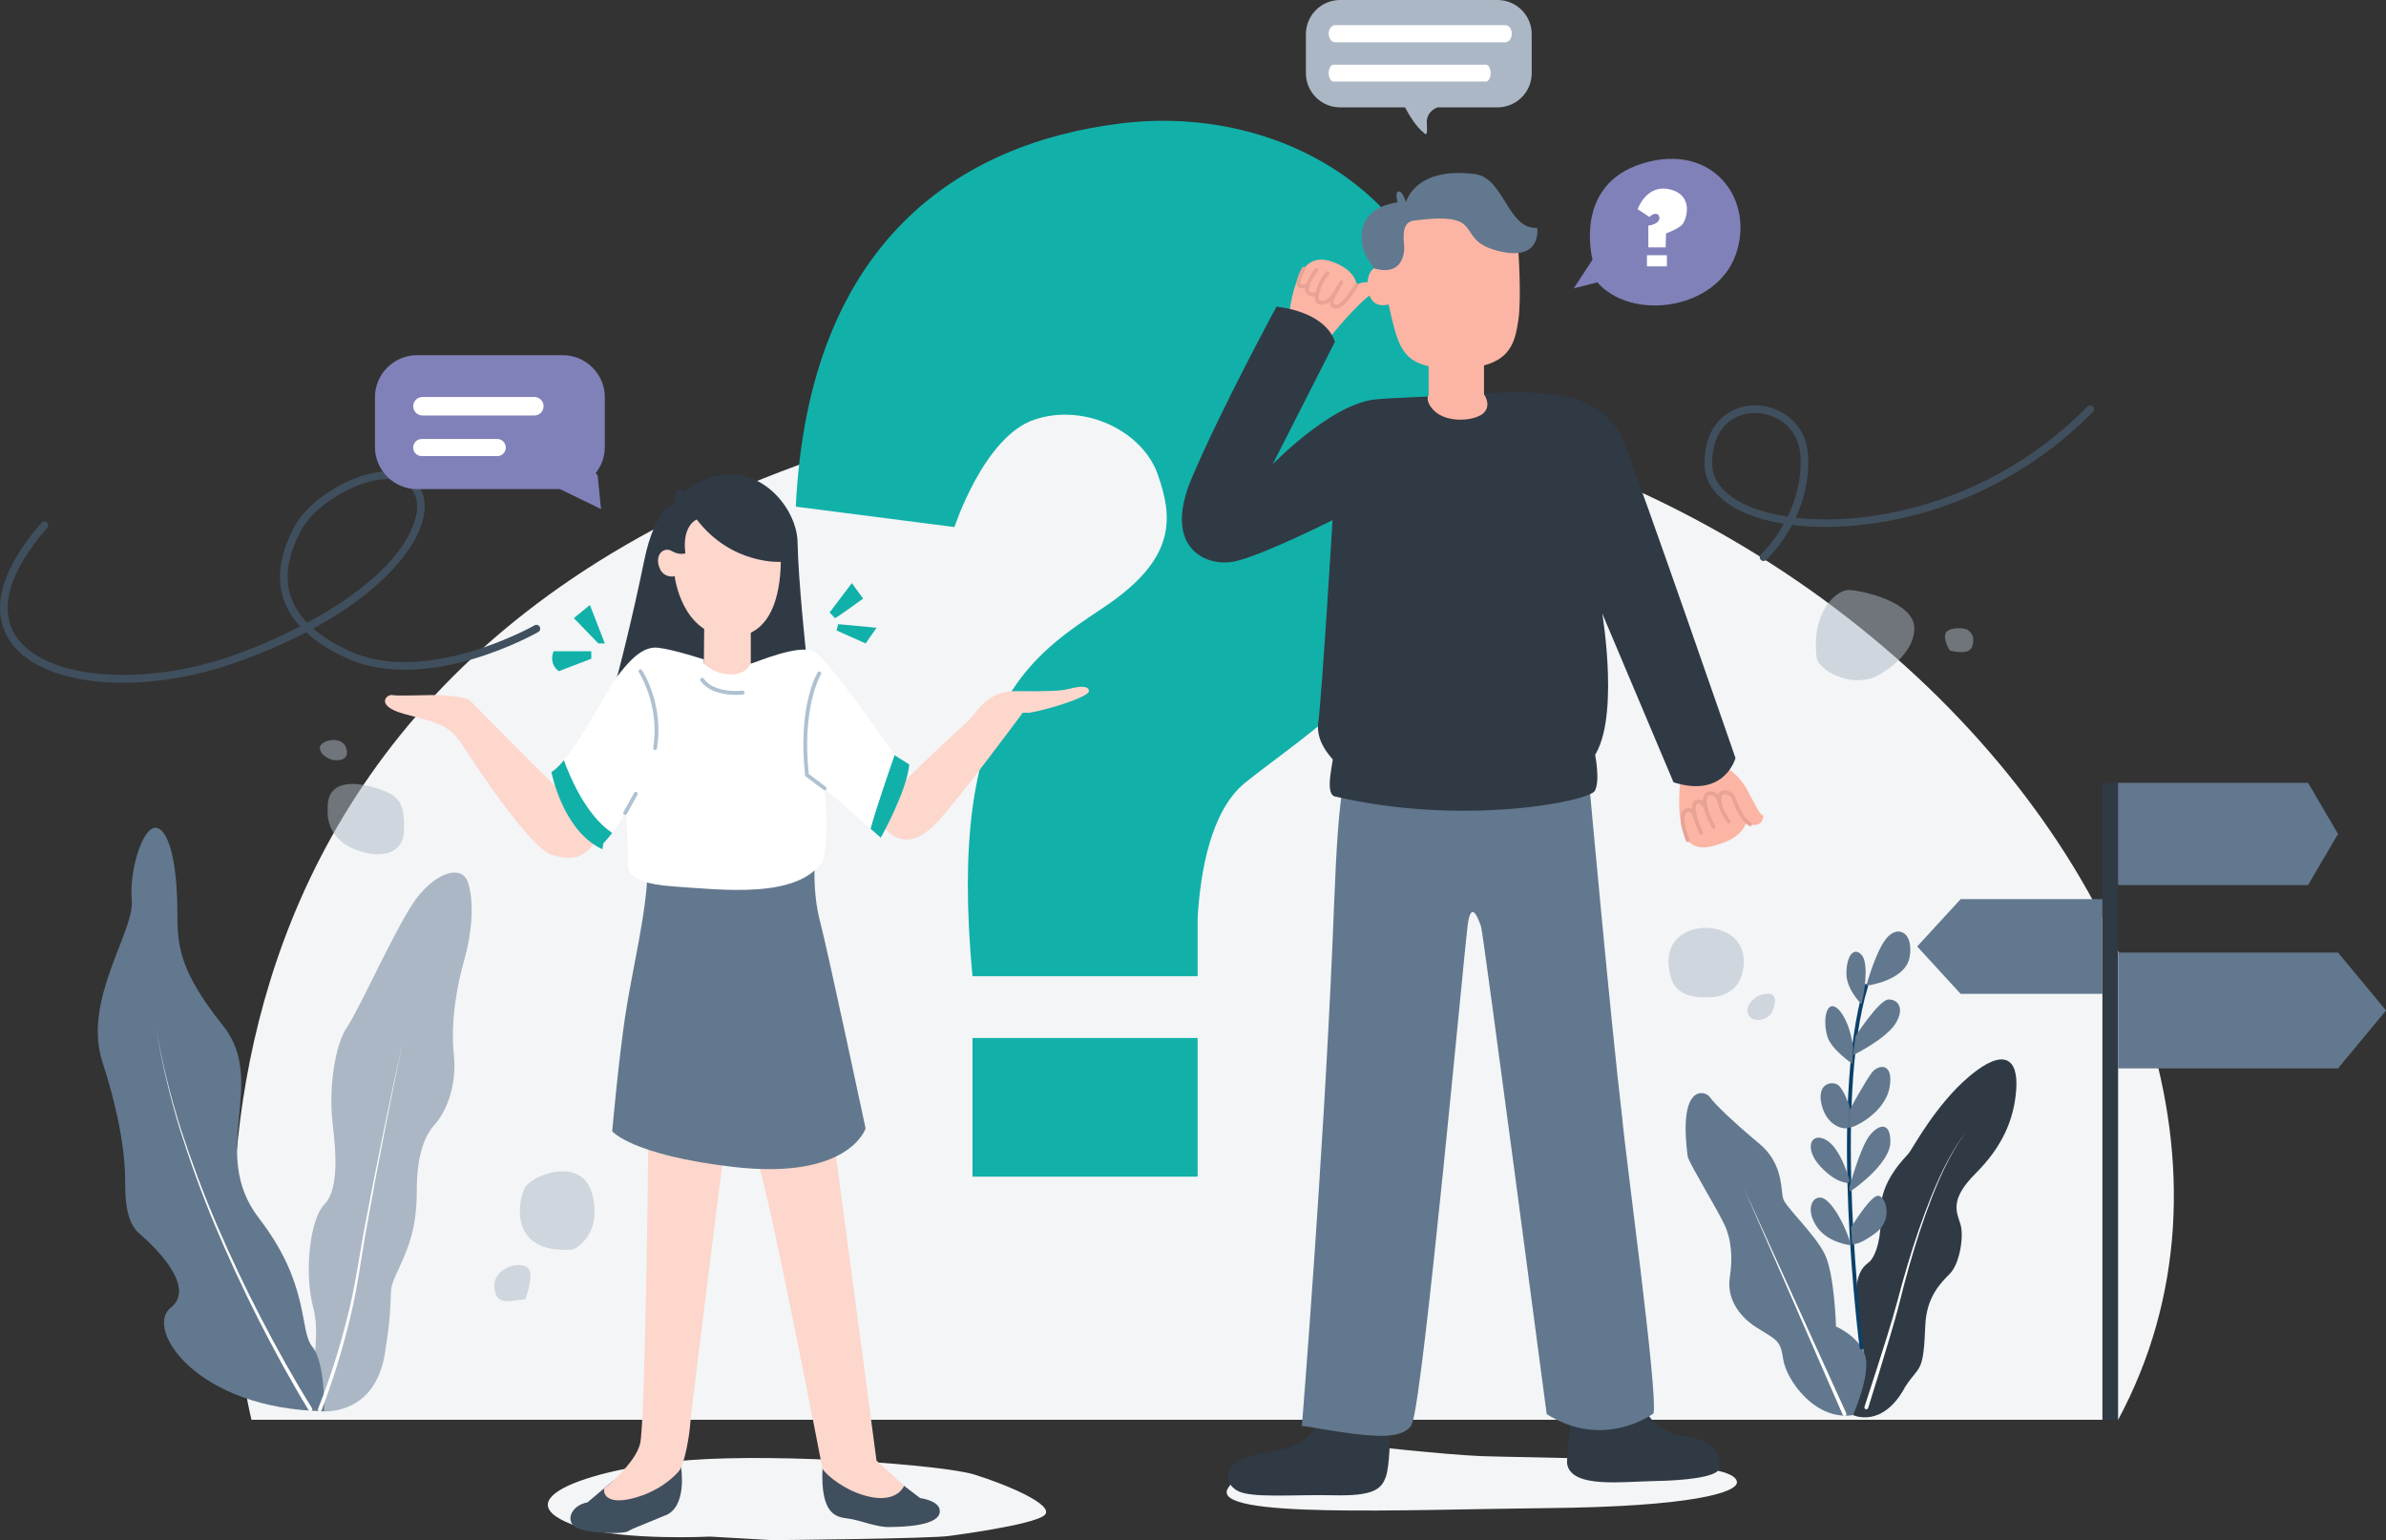 <?xml version="1.0" encoding="UTF-8"?><svg id="OBJECTS" xmlns="http://www.w3.org/2000/svg" viewBox="0 0 624.12 402.97"><rect x="0" y="0" width="624.12" height="402.97" fill="#333333" stroke="none"/><defs><style>.cls-1{fill:#8081b9;}.cls-2{fill:#fff;}.cls-3{fill:#afc1d1;}.cls-4{fill:#abb7c4;}.cls-5{fill:#e8a395;}.cls-6{opacity:.5;}.cls-7{fill:#11b1a9;}.cls-8{fill:#fcb5a4;}.cls-9{fill:#f3f5f7;}.cls-10{fill:#404f5d;}.cls-11{fill:#62788e;}.cls-12{fill:#303a45;}.cls-13{fill:#0b4169;}.cls-14{fill:#fdd6cc;}</style></defs><path class="cls-9" d="M554.04,371.48H65.78S16.9,178.9,227.7,115.41c210.8-63.49,394.93,128.6,326.35,256.07Z"/><path class="cls-7" d="M254.38,307.87h58.89v-36.28h-58.89v36.28ZM293.14,32.3c-41.85,5.15-81.63,30.56-84.98,100.26l41.5,5.34s7.7-23.63,20.87-28.09c13.17-4.46,28.33,3,32.3,14.3,3.98,11.31,4.97,21.99-13.91,34.66-18.88,12.67-41.25,25.84-34.54,96.66h58.89v-15.31c.72-12.07,3.45-28.05,12.42-35.32,15.41-12.49,49.49-32.95,55.56-68.64,13.08-76.8-39.66-109.83-88.12-103.87Z"/><rect class="cls-12" x="549.94" y="204.82" width="4.1" height="166.66"/><polygon class="cls-11" points="603.74 231.58 554.04 231.58 554.04 204.82 603.74 204.82 611.57 218.2 603.74 231.58"/><polygon class="cls-11" points="611.57 279.54 554.04 279.54 554.04 249.23 611.57 249.23 624.12 264.38 611.57 279.54"/><polygon class="cls-11" points="512.86 260.04 549.94 260.04 549.94 235.25 512.86 235.25 501.49 247.64 512.86 260.04"/><g><path class="cls-10" d="M461.3,146.79c-.27,0-.54-.11-.74-.33-.37-.41-.34-1.04,.06-1.41,.06-.05,3.2-2.98,6.01-8.01-3.44-.55-6.51-1.37-9.13-2.4-7.36-2.9-11.49-7.49-11.63-12.93-.26-10.49,6.17-15.41,12.65-15.65,6.72-.23,14.03,4.35,14.45,13.34,.29,6.3-1.24,11.74-3.24,16.06,20.48,2.35,52.1-4.4,76.32-29.11,.39-.39,1.02-.4,1.41-.01,.39,.39,.4,1.02,.01,1.41-24.95,25.45-57.68,32.19-78.69,29.59-3.01,5.63-6.56,8.94-6.83,9.18-.19,.18-.43,.26-.67,.26Zm-2.27-38.73c-.14,0-.29,0-.43,0-5.1,.18-10.96,3.85-10.72,13.6,.11,4.58,3.79,8.53,10.36,11.11,2.67,1.05,5.82,1.87,9.36,2.4,2.04-4.18,3.66-9.52,3.37-15.68-.35-7.51-6.34-11.44-11.95-11.44Z"/><path class="cls-10" d="M32.19,178.66c-13.52,0-24.69-3.75-29.54-10.87-3.75-5.51-5.38-15.37,8.21-31.04,.36-.42,.99-.46,1.41-.1,.42,.36,.46,.99,.1,1.41-10.09,11.64-12.88,21.53-8.07,28.6,7.52,11.04,32.94,13.21,56.67,4.84,5.59-1.97,11.66-4.55,17.54-7.6-2.05-2.22-3.5-4.62-4.36-7.19-1.86-5.58-.87-11.99,2.92-19.03,3.89-7.23,15.54-14.19,23.97-14.32,4.06-.09,7.15,1.44,8.84,4.35,1.56,2.7,1.62,6.2,.17,10.13-2.8,7.59-11.59,17.63-28.1,26.62,2.45,2.13,5.57,4.08,9.34,5.83,20.17,9.36,48.25-6.51,48.53-6.67,.48-.28,1.09-.11,1.36,.37,.27,.48,.11,1.09-.37,1.36-.3,.17-7.36,4.19-17.11,7.08-9.06,2.69-22.19,4.81-33.26-.33-4.23-1.96-7.69-4.18-10.38-6.65-5.36,2.79-11.49,5.47-18.44,7.92-10.07,3.55-20.3,5.27-29.45,5.27Zm69.11-53.3c-.07,0-.15,0-.22,0-7.68,.12-18.7,6.69-22.24,13.27-3.52,6.54-4.46,12.41-2.78,17.45,.81,2.44,2.25,4.73,4.3,6.86,12.67-6.83,24.16-15.84,27.83-25.79,1.24-3.35,1.23-6.27-.03-8.43-1.29-2.23-3.6-3.36-6.85-3.36Z"/></g><path class="cls-12" d="M484.72,370.24s7.7,3.73,13.67-7.45c3.73-5.71,4.72-3.23,5.22-15.9,.25-7.45,3.98-11.18,6.46-13.67,2.48-2.49,3.73-9.69,2.73-12.92s-2.92-6.4,3.98-13.29c6.9-6.9,10.06-13.98,10.62-21.99,.56-8.01-3.17-11-12.11-3.54s-15.1,19.2-16.03,20.31c-.93,1.12-7.45,7.27-7.27,14.91,.19,7.64-1.3,11.37-2.61,13.05-1.3,1.68-6.78,2.11-1.9,23.89-.89,4.63-7.6,10.16-2.76,16.62Z"/><path class="cls-11" d="M484.72,370.24s4.66-10.5,3.17-15.53c-1.49-5.03-7.64-7.64-7.64-7.64,0,0-.37-13.79-2.98-19.01s-10.06-12.11-10.81-14.35c-.75-2.24,.19-9.13-6.34-14.54-6.52-5.4-11.74-10.44-12.86-12.11-1.12-1.68-8.39-3.91-5.78,15.65,1.12,2.98,7.45,13.23,9.5,17.52,2.05,4.29,2.24,9.13,1.49,13.98-.75,4.85,1.68,9.69,6.9,13.05,5.22,3.35,6.34,3.17,7.08,8.39,.75,5.22,8.2,16.15,18.26,14.6Z"/><path class="cls-2" d="M482.02,370.19l-25.88-59.34,26.8,58.93c.11,.25,0,.55-.25,.66-.25,.11-.55,0-.66-.25,0,0,0,0,0,0Z"/><path class="cls-2" d="M487.7,368.1c2.01-6.12,3.99-12.25,5.9-18.41,.95-3.08,1.89-6.16,2.72-9.26,.81-3.12,1.68-6.23,2.6-9.32,1.84-6.18,3.92-12.3,6.33-18.28,1.25-2.97,2.52-5.94,4.04-8.79,1.52-2.84,3.16-5.64,5.25-8.1-2.06,2.49-3.66,5.3-5.14,8.16-1.48,2.86-2.71,5.84-3.92,8.82-2.33,6-4.32,12.14-6.08,18.33-.88,3.1-1.71,6.21-2.47,9.33-.79,3.14-1.7,6.23-2.61,9.32-1.83,6.18-3.73,12.34-5.66,18.49-.08,.26-.36,.41-.63,.33-.26-.08-.41-.36-.33-.63,0,0,0,0,0,0Z"/><path class="cls-13" d="M486.93,353.11c-.25,0-.46-.18-.5-.44-.02-.16-2.07-16.28-2.93-35.92-.8-18.15-.72-43.12,4.19-58.97,.08-.26,.36-.41,.62-.33,.26,.08,.41,.36,.33,.62-9.32,30.11-1.31,93.83-1.23,94.47,.04,.27-.16,.52-.43,.56-.02,0-.04,0-.06,0Z"/><path class="cls-11" d="M488.18,257.92s2.63-9.69,5.61-12.8c2.98-3.11,6.83-.87,5.71,5.34-1.12,6.21-11.32,7.45-11.32,7.45Z"/><path class="cls-11" d="M485.36,271.11s6.12-9.46,8.58-9.59c2.46-.12,4.44,2.24,1.84,6.34-2.61,4.1-11.03,8.2-11.03,8.2l.61-4.95Z"/><path class="cls-11" d="M484.52,278.32s-5.34-3.62-6.45-6.92c-1.12-3.29-.75-8.14,1.24-8.14s4.66,4.72,5.43,10.75l-.22,4.31Z"/><path class="cls-11" d="M486.9,262.71s-3.86-3.73-3.92-7.89c-.06-4.16,1.69-7.33,3.92-5.03,2.23,2.3,.39,11.31,.39,11.31l-.39,1.61Z"/><path class="cls-11" d="M483.78,290.41s4.29-7.77,5.9-9.82c1.61-2.05,5.71-2.73,4.6,3.85-1.12,6.58-9.13,10.62-10.5,10.56v-4.59Z"/><path class="cls-11" d="M483.78,289.42s-1.49-4.41-2.98-5.53-5.72-.56-4.29,5.22c1.43,5.78,6.14,6.59,7.11,5.9,.97-.68,.16,0,.16,0v-5.59Z"/><path class="cls-11" d="M483.78,310.56s2.86-10.52,5.34-13.56c2.48-3.04,5.47-3.42,5.35,1.93-.13,5.34-9.06,11.99-10.65,12.86l-.04-1.22Z"/><path class="cls-11" d="M484.22,321.11s4.34-7.15,6.58-8.15c2.24-.99,4.72,5.9,0,9.5-4.72,3.6-6.32,3.05-6.32,3.05l-.26-4.41Z"/><path class="cls-11" d="M484.22,325.82s-5.91-.5-8.89-4.72c-2.98-4.22-1.57-7.95,.89-7.76,2.46,.19,6.14,6.27,8,12.49Z"/><path class="cls-11" d="M483.63,309.48s-3.03,.45-7.4-4.22c-4.37-4.66-2.69-9.14,1.28-7.09,3.98,2.05,6.27,10.62,6.27,10.62l-.16,.68Z"/><g class="cls-6"><path class="cls-4" d="M510.06,170.21s5.09,1.49,5.84-1.12c.75-2.61-.25-3.48-1.12-4.22-.87-.75-5.59-.87-5.96,1.12-.37,1.99,1.24,4.22,1.24,4.22Z"/></g><g class="cls-6"><path class="cls-4" d="M492.73,175.8s8.01-4.61,8.01-11.43-13.42-9.81-16.96-10c-3.54-.19-10.06,5.96-8.57,17.7,.56,3.54,10.25,8.95,17.52,3.73Z"/></g><g class="cls-6"><path class="cls-4" d="M458.5,266.62s4.35,1.49,5.59-3.35c1.24-4.85-3.48-2.98-4.35-2.61s-4.72,3.73-1.24,5.96Z"/></g><g class="cls-6"><path class="cls-4" d="M446.95,260.91s8.08,.5,9.07-7.7c.99-8.2-5.59-10.44-10.06-10.44s-11.8,3.08-8.82,13.09c.62,2.68,3.48,5.54,9.82,5.04Z"/></g><path class="cls-4" d="M83.67,369.24s14.33,1.86,17.04-15.28c2.71-17.15,.29-14.72,2.9-20.5,2.61-5.78,5.4-11,5.4-21.62s2.42-15.08,4.85-17.79,5.78-9.42,4.85-18.18c-.93-8.76,.93-18.45,2.8-24.97,1.86-6.52,2.61-14.72,.93-19.94-1.68-5.22-9.32-2.42-14.54,5.59-5.22,8.01-13.98,27.58-17.15,32.24-3.17,4.66-4.85,16.23-3.73,25.26s1.33,17.6-2.22,21.14c-3.55,3.54-5.42,17.33-2.81,27.21,2.61,9.88-3.35,24.79,1.68,26.84Z"/><path class="cls-11" d="M84.79,369.24s.37-12.67-3.11-16.9c-3.48-4.22-.5-16.15-13.91-33.55-13.42-17.39,2.48-35.53-9.44-50.44-11.93-14.91-11.93-21.62-11.93-30.07s-1.24-19.7-4.97-21.53c-3.73-1.83-7.7,10.6-6.96,18.8,.75,8.2-12.92,26.09-7.7,42.24,5.22,16.15,5.96,26.09,5.96,31.06s.25,10.93,3.73,13.91,15.16,13.91,8.2,19.38c-6.96,5.47,6.71,26.59,40.13,27.08Z"/><path class="cls-2" d="M80.76,369.01c-4.71-7.73-9.02-15.66-13.12-23.71-4.08-8.05-7.87-16.25-11.37-24.57-3.49-8.33-6.55-16.82-9.27-25.43-2.63-8.63-4.72-17.43-6.19-26.33,1.55,8.89,3.72,17.65,6.43,26.25,2.8,8.57,5.94,17.03,9.5,25.31,3.57,8.27,7.44,16.42,11.58,24.42,4.16,7.99,8.54,15.88,13.3,23.51h0c.15,.24,.07,.55-.16,.7s-.54,.07-.69-.16h0Z"/><path class="cls-2" d="M83.21,368.56c3.05-7.69,5.56-15.63,7.59-23.67,2.11-8.03,3.13-16.29,4.72-24.46,1.53-8.17,3.16-16.33,4.83-24.47,1.7-8.14,3.36-16.29,5.31-24.37-1.87,8.1-3.44,16.27-5.06,24.42-1.59,8.16-3.14,16.33-4.59,24.51-1.51,8.16-2.45,16.45-4.49,24.55-1.96,8.1-4.4,16.07-7.39,23.87-.1,.26-.39,.39-.65,.29-.26-.1-.39-.39-.29-.65h0s0-.02,0-.02Z"/><g class="cls-6"><path class="cls-4" d="M137.34,339.98s2.42-5.78,.93-8.01c-1.49-2.24-9.32-.56-8.95,4.85,.37,5.4,5.03,3.17,8.01,3.17Z"/></g><g class="cls-6"><path class="cls-4" d="M149.83,326.94s7.64-3.17,5.22-13.98c-2.42-10.81-15.84-5.59-17.7-2.24s-4.47,17.52,12.49,16.21Z"/></g><g class="cls-6"><path class="cls-4" d="M87.77,198.91s3.91,.38,2.8-3.16c-1.12-3.54-7.08-2.05-6.9,0,.19,2.05,2.99,3.22,4.1,3.16Z"/></g><g class="cls-6"><path class="cls-4" d="M85.72,211.77s-.93,7.27,7.08,10.44c8.01,3.17,12.67,.19,12.86-4.47,.19-4.66-.1-8.2-3.59-10.06-3.49-1.86-16.91-6.34-16.35,4.1Z"/></g><path class="cls-1" d="M158.21,103.93c0-6.05-4.95-11-11-11h-38.13c-6.05,0-11,4.95-11,11v13.04c0,6.05,4.95,11,11,11h37.4l10.73,5.22-.88-8.82c-.17-.22-.34-.4-.53-.57,1.5-1.88,2.4-4.25,2.4-6.83v-13.04Z"/><g><path class="cls-2" d="M142.19,106.29c0,1.34-1.08,2.42-2.42,2.42h-29.26c-1.34,0-2.42-1.08-2.42-2.42h0c0-1.34,1.08-2.42,2.42-2.42h29.26c1.34,0,2.42,1.08,2.42,2.42h0Z"/><path class="cls-2" d="M132.31,117.1c0,1.24-1,2.24-2.24,2.24h-19.75c-1.23,0-2.24-1-2.24-2.24h0c0-1.23,1-2.24,2.24-2.24h19.75c1.23,0,2.24,1,2.24,2.24h0Z"/></g><path class="cls-4" d="M391.71,0h-41.17c-4.94,0-8.95,4.01-8.95,8.95v10.19c0,4.94,4.01,8.95,8.95,8.95h16.97c1.09,2.03,2.99,5.19,4.93,6.65,1.16,1.35,.77-1.46,.77-2.89,0-1.23,.7-2.94,2.76-3.76h15.74c4.94,0,8.95-4.01,8.95-8.95V8.95c0-4.94-4-8.95-8.95-8.95Z"/><path class="cls-2" d="M395.45,8.82c0,1.23-.75,2.24-1.68,2.24h-44.54c-.93,0-1.68-1-1.68-2.24h0c0-1.23,.75-2.24,1.68-2.24h44.54c.93,0,1.68,1,1.68,2.24h0Z"/><path class="cls-2" d="M389.92,19.13c0,1.22-.56,2.21-1.24,2.21h-39.88c-.69,0-1.24-.99-1.24-2.21h0c0-1.22,.56-2.21,1.24-2.21h39.88c.69,0,1.24,.99,1.24,2.21h0Z"/><g><path class="cls-1" d="M411.66,75.45l4.91-7.53s-5.28-19.59,13.17-25.18c18.45-5.59,29.45,9.69,24.23,24.04-5.22,14.35-27.21,17.33-36.15,7.08l-6.15,1.59Z"/><g><rect class="cls-2" x="430.8" y="66.78" width="5.22" height="2.92"/><path class="cls-2" d="M431.17,64.73v-5.71s2.61-.25,2.86-1.74c.25-1.49-1.43-1.86-2.55-.5l-3.11-2.05s2.3-6.71,8.51-5.16,4.29,7.7,3.29,9.01c-.99,1.3-4.38,2.49-4.38,2.49l-.09,3.66h-4.54Z"/></g></g><path class="cls-9" d="M202.01,402.97s41.93-.37,46.4-1.12c0,0,21.8-2.8,24.79-5.4,2.98-2.61-9.88-8.01-18.26-10.62-8.39-2.61-50.32-5.59-74.36-3.82-24.04,1.77-51.25,10.18-29.07,17.53,12.11,3.62,34.2,2.5,34.2,2.5l16.31,.93Z"/><path class="cls-10" d="M236.48,388.75l4.19,3.21s4.66,.57,5.12,3c.47,2.42-2.61,4.47-12.95,4.57-3.45,.19-7.92-1.86-11.18-2.24-3.26-.37-6.99-1.4-6.52-12.95,2.33-9.22,18.08,3.79,21.34,4.41Z"/><path class="cls-10" d="M178.16,383.95s1.77,10.73-4.52,12.69c-5.73,2.42-7.97,3.17-9.37,4.01-1.4,.84-11.18,.58-13.79-1.11-2.61-1.69-1.02-5.7,3.17-6.44l6.56-5.53s16.9-9.54,17.95-3.62Z"/><path class="cls-14" d="M189.27,301.91s-8.51,67.25-8.7,70.41c-.19,3.17-1.49,10.81-2.98,12.58-1.49,1.77-5.4,5.37-11.83,7.07-6.43,1.69-8.01-.64-7.73-2.5,0,0,8.11-6.43,9.41-11.74,1.3-5.31,2.14-73.79,2.14-80.55s18.7-1.29,19.69,4.73Z"/><path class="cls-14" d="M218.1,298.18l11.18,83.99,7.21,6.58s-2.33,6.21-13.51,1.37c-5.87-2.8-7.83-5.78-7.83-5.78,0,0-14.82-76.97-17.42-81.63-2.61-4.66,18.76-7.02,20.38-4.53Z"/><path class="cls-11" d="M213.16,225.37s-.72,7.83,1.33,15.65,11.93,54.23,11.93,54.23c0,0-4.29,13.6-34.66,10.06-26.47-3.09-31.62-9.32-31.62-9.32,0,0,1.62-18.24,3.39-30.08,1.77-11.85,5.68-27.32,5.87-38.31,.19-11,41.7-16.59,43.77-2.24Z"/><path class="cls-12" d="M210.86,170.96s-2.05-19.01-2.24-29.17c-.19-10.16-13.32-25.25-29.63-13.23,0,0-3.2-1.83-2.27,2.89,0,0-5.34,1.12-8.2,15.16-2.86,14.04-6.83,30.07-8.08,33.79-1.24,3.73,46.65,5.09,50.41-9.44Z"/><g><path class="cls-14" d="M196.39,164.12v13.36l-12.33,1.3,.17-17.32s12.16-4.05,12.16,2.66Z"/><path class="cls-14" d="M204.24,147.01s-12.86,.84-21.99-11.09c0,0-3.91,1.49-2.98,8.85,0,0-1.55,.59-3.54-.59-1.99-1.18-4.41,.75-3.35,4.04,1.06,3.29,4.1,2.55,4.1,2.55,0,0,1.77,15.25,14.26,15.81,12.49,.56,13.42-14.35,13.51-19.57Z"/></g><path class="cls-14" d="M235.18,205.8s8.57-8.57,17.98-17.05c3.17-3.35,5.22-8.01,12.95-7.92,7.73,.09,11.27,0,13.79-.65,2.52-.65,4.94-.84,4.94,.65s-10.25,4.75-15.65,5.68c-.84-.09-1.68,0-1.68,0,0,0-16.87,22.83-22.55,28.79-5.68,5.96-10.62,5.68-14.63,0-4.01-5.68,4.85-9.5,4.85-9.5Z"/><path class="cls-14" d="M145.23,205.72s-21.03-20.98-22.15-22.28c-1.12-1.3-7.73-1.58-10.16-1.58s-8.95,.28-10.34,0c-1.4-.28-4.66,2.8,3.17,4.94s11.74,2.52,15.28,8.2c3.54,5.68,17.8,26.93,23.2,28.61,5.4,1.68,8.76,1.02,11.83-4.01,3.07-5.03-10.84-13.87-10.84-13.87Z"/><path class="cls-7" d="M237.85,200.03l-3.73-2.36s-.05-.07-.12-.17c-.99,2.82-4.77,13.68-6.31,19.3l2.7,2.37s6.83-12.18,7.45-19.13Z"/><path class="cls-2" d="M234,197.49c-1.42-2.04-16.1-23.17-20.44-26.63-3.45-3.07-16.31,2.7-17.24,2.8,0,0-1.02,2.89-5.31,2.8-4.29-.09-6.9-2.89-6.9-2.89v-1.03s-7.87-2.61-12-3.07-7.57,3.54-10.55,7.36c-2.44,3.12-8.85,15.81-14.06,22.08,1.36,3.81,5.62,14.33,12.63,19.03,1.24-1.6,2.7-3.76,3.58-5.98,0,0,.56,9.6,.56,12.02s-1.77,6.99,11.55,7.92c13.32,.93,32.8,3.35,39.42-6.62,1.77-5.6,.47-19.01,.47-19.01l11.99,10.52c1.54-5.62,5.31-16.48,6.31-19.3Z"/><path class="cls-7" d="M147.51,198.91c-1.17,1.41-2.28,2.5-3.27,3.08,0,0,2.89,15.37,13.32,20.22l.28-1.58s1.04-1.06,2.29-2.69c-7.01-4.7-11.27-15.22-12.63-19.03Z"/><path class="cls-3" d="M215.71,206.77c-.1,0-.21-.03-.3-.1l-4.8-3.63-.02-.21c-1.98-18.1,3.09-26.57,3.3-26.92,.14-.23,.45-.31,.69-.16,.23,.14,.31,.45,.16,.69-.05,.08-5.06,8.49-3.18,26.07l4.46,3.37c.22,.17,.26,.48,.1,.7-.1,.13-.25,.2-.4,.2Z"/><path class="cls-3" d="M192.49,181.8c-2.52,0-6.97-.49-9.24-3.65-.16-.22-.11-.54,.11-.7,.22-.16,.54-.11,.7,.11,2.86,3.99,10.08,3.16,10.16,3.15,.27-.04,.52,.16,.56,.44,.03,.27-.16,.52-.43,.56-.09,.01-.81,.09-1.85,.09Z"/><path class="cls-3" d="M171.35,196.24s-.05,0-.08,0c-.27-.04-.46-.3-.41-.57,1.81-11.12-3.69-19.69-3.75-19.77-.15-.23-.09-.54,.14-.69,.23-.15,.54-.09,.69,.14,.24,.36,5.77,8.96,3.9,20.48-.04,.25-.25,.42-.49,.42Z"/><path class="cls-3" d="M163.52,213.2c-.08,0-.17-.02-.24-.06-.24-.13-.33-.44-.19-.68l2.8-5.03c.13-.24,.44-.33,.68-.19,.24,.13,.33,.44,.19,.68l-2.8,5.03c-.09,.16-.26,.26-.44,.26Z"/><polygon class="cls-7" points="218.83 164.96 226.42 168.35 229.29 164.25 219.25 163.31 218.83 164.96"/><path class="cls-7" d="M218.41,161.73c.37,0,7.36-5.12,7.36-5.12l-2.95-4.04-5.81,7.68,1.4,1.48Z"/><polygon class="cls-7" points="156.51 168.35 158.21 168.35 154.3 158.28 150.11 161.73 156.51 168.35"/><path class="cls-7" d="M154.67,172.35l-8.48,3.26s-2.7-1.58-1.4-5.22h9.88v1.96Z"/><path class="cls-9" d="M446.7,384.34s7.64,.87,7.64,3.51-11.74,6.37-49.57,6.74c-37.83,.37-88.16,2.8-83.62-5.12,4.54-7.92,35.35-11.26,35.35-11.26,0,0,21.57,2.41,31.1,2.78s54.63,.56,59.1,3.35Z"/><path class="cls-12" d="M430.55,369.12s1.99,5.25,9.69,6.54c7.7,1.29,10.44,4.39,9.44,8.74-.99,2.11-8.99,2.98-17.04,3.11s-21.6,1.99-22.71-4.47c-.25-1.62,1.37-14.54,1.37-14.54,0,0,16.28-5.34,19.26,.62Z"/><path class="cls-12" d="M363.58,374.96s0,8.57-1.12,11.55c-1.12,2.98-2.98,4.97-13.54,4.72-10.56-.25-21.74,.87-25.35-1.24-3.6-2.11-4.35-7.45,5.96-9.57,10.31-2.11,12.8-2.11,16.9-11.68,4.1-9.57,16.65,2.24,17.15,6.21Z"/><path class="cls-11" d="M415.76,205.71s5.59,61.66,8.57,86.76c.87,10.06,9.32,71.56,8.2,77.34,0,0-12.86,9.69-27.95,.19,0,0-16.59-125.79-17.15-127.47-.56-1.68-2.61-7.64-3.54-.37s-11.49,122.13-14.47,130.08c0,0-.44,3.73-9.13,3.42-8.7-.31-18.7-2.8-19.75-2.48,0,0,5.56-69.01,8.03-126.91,2.47-57.9,.73-85.8,67.2-40.54Z"/><path class="cls-8" d="M452.04,201.27s2.73,1.24,5.09,5.59c2.36,4.35,3.07,6.21,4.1,6.49,0,0,.22,3.73-4.6,2.14,0,0-.71,3.17-5.93,5.03s-13.05,4.38-11.18-16.49c0,0,11.02-3.79,12.52-2.76Z"/><path class="cls-8" d="M348.12,87.93s6.8-8.48,11-11.27-2.52-3.63-4.29-2.05c0,0,.19-3.26-5.22-5.68-5.4-2.42-10.62-1.4-12.49,13.88-2.52,13.32,4.29,8.48,11,5.12Z"/><path class="cls-12" d="M417.17,197.1s1.49,7.08,0,9.82c-1.49,2.73-34.33,9.39-68.13,1.44-2.73-1.12,0-9.57,0-13.17,0-3.6,66.39-1.19,68.13,1.92Z"/><path class="cls-12" d="M381.25,103.49s11.77-1.24,19.35-.75,19.44,1.3,24.1,12.86c4.66,11.55,29.26,82.74,29.26,82.74,0,0-2.8,10.62-16.21,6.34l-18.64-44.17s4.97,29.57-2.98,38.51c0,0-12.67,11.68-63.36,3.23,0,0-8.94-5.72-7.95-13.17,.99-7.45,3.74-52.98,3.74-52.98,0,0-17.9,9-25.35,10.74-7.45,1.74-19.38-3.23-11.43-21.87,7.95-18.64,22.12-44.73,22.12-44.73,0,0,12.55,.99,15.28,9.19l-16.28,32.05s14.66-15.22,26.21-16.9c3.4-.49,22.14-1.12,22.14-1.12Z"/><path class="cls-5" d="M457.78,216.15c-.08,0-.17-.02-.25-.06-2.64-1.49-4.4-6.7-4.47-6.92-.04-.21-.25-1.29-2.01-1.39-.27-.02-.48,.1-.62,.35-.4,.72-.39,2.91,2.18,6.52,.16,.22,.11,.54-.12,.7-.22,.16-.54,.11-.7-.12-2.66-3.75-2.9-6.38-2.23-7.58,.33-.59,.9-.9,1.55-.87,2.11,.12,2.83,1.47,2.92,2.17h0s1.7,4.98,3.99,6.27c.24,.14,.33,.44,.19,.68-.09,.16-.26,.25-.44,.25Z"/><path class="cls-5" d="M441.48,220.34c-.2,0-.38-.12-.46-.31-.24-.58-2.29-5.7-.92-7.74,.26-.39,.78-.86,1.74-.86,1.25,0,1.74,1.47,2.07,2.44,.05,.15,.1,.28,.14,.41,.09,.26-.04,.55-.3,.64-.26,.09-.55-.04-.64-.3-.05-.13-.1-.28-.15-.43-.24-.7-.59-1.76-1.12-1.76-.56,0-.79,.24-.91,.42-.81,1.21,.19,4.81,1.01,6.8,.11,.25-.02,.55-.27,.65-.06,.03-.13,.04-.19,.04Z"/><path class="cls-5" d="M444.95,218.39c-.19,0-.37-.11-.46-.29-.77-1.71-3.13-7.37-1.18-8.55,.58-.35,1.14-.42,1.67-.23,.79,.29,1.41,1.16,1.89,2.63,.08,.26-.06,.54-.32,.63-.27,.09-.54-.06-.63-.32-.49-1.51-1.02-1.9-1.29-2-.24-.09-.49-.04-.8,.14-.8,.49,.17,4.16,1.58,7.29,.11,.25,0,.55-.25,.66-.07,.03-.14,.04-.21,.04Z"/><path class="cls-5" d="M448.26,216.83c-.17,0-.34-.09-.43-.25-.32-.56-3.1-5.57-2.25-8.12,.2-.61,.59-1.04,1.16-1.29,.78-.23,1.44-.16,2.02,.21,1.3,.82,1.64,2.82,1.65,2.91,.04,.27-.14,.53-.41,.57-.27,.04-.53-.14-.57-.41-.08-.46-.44-1.75-1.2-2.23-.33-.21-.7-.24-1.15-.11-.24,.11-.43,.33-.55,.67-.6,1.8,1.36,5.89,2.17,7.31,.14,.24,.05,.54-.19,.68-.08,.04-.16,.07-.25,.07Z"/><path class="cls-5" d="M349.49,80.75c-.41,0-.8-.13-1.1-.4-.64-.55-.76-1.5-.31-2.48,.75-1.64,2.29-4.16,2.35-4.27,.14-.24,.45-.31,.69-.17,.24,.14,.31,.45,.17,.69-.02,.03-1.57,2.58-2.3,4.16-.25,.55-.23,1.06,.06,1.31,.29,.25,.79,.19,1.32-.15,1.22-.79,3.33-3.95,4.04-5.11,.15-.24,.46-.31,.69-.16,.24,.14,.31,.45,.16,.69-.11,.18-2.69,4.35-4.35,5.42-.48,.31-.97,.46-1.42,.46Z"/><path class="cls-5" d="M345.89,79.75c-.46,0-.92-.13-1.35-.4-.34-.21-.54-.57-.61-1.09-.22-1.77,1.34-5.5,2.97-7.14,.2-.2,.51-.2,.71,0s.2,.51,0,.71c-1.38,1.38-2.86,4.86-2.68,6.31,.03,.22,.09,.32,.13,.35,.41,.24,.81,.31,1.23,.2,1.2-.31,2.11-1.87,2.12-1.89,.14-.24,.44-.32,.68-.18,.24,.14,.32,.44,.18,.68-.04,.08-1.13,1.94-2.73,2.36-.22,.06-.43,.08-.64,.08Z"/><path class="cls-5" d="M343.71,77.56c-.58,0-1.38-.11-1.89-.63-.28-.28-.58-.81-.41-1.68,.42-2.24,2.44-4.77,2.52-4.88,.17-.21,.49-.25,.7-.08,.22,.17,.25,.49,.08,.7-.02,.02-1.95,2.45-2.32,4.44-.1,.55,.08,.74,.14,.8,.39,.4,1.39,.34,1.71,.29,.27-.04,.53,.14,.57,.41,.04,.27-.14,.53-.41,.57-.07,.01-.34,.05-.7,.05Z"/><path class="cls-5" d="M340.62,75.46c-.39,0-.78-.1-1.06-.4-.73-.76-.42-2.35,1-4.99,.13-.24,.43-.33,.68-.21,.24,.13,.33,.43,.2,.68-1.68,3.14-1.22,3.76-1.16,3.82,.22,.23,1.02,.02,1.49-.21,.25-.12,.55-.02,.67,.23,.12,.25,.02,.55-.23,.67-.12,.06-.86,.41-1.59,.41Z"/><path class="cls-8" d="M388.18,93.74v9.44s1.99,2.67,0,4.78c-1.99,2.11-9.44,2.98-13.05-.5-2.61-2.67-1.43-4.1-1.43-4.1v-9.94s13.42-1.24,14.47,.31Z"/><path class="cls-8" d="M397.13,65.01s.93,13.05,0,19.01c-.93,5.96-2.24,12.39-16.31,12.39s-14.82-4.57-17.61-16.77c0,0-4.47,1.58-5.31-3.63-1.13-7,4.07-6.55,4.07-6.55,0,0,3.57-12.55,6.93-13.67,3.35-1.12,12.77-1.58,13.7-1.12,.93,.47,14.54,10.34,14.54,10.34Z"/><path class="cls-11" d="M402.1,59.64s1.37,9.07-10.44,5.96c-11.8-3.11-1.99-10.56-22.24-7.83-3.11,.87-2.11,5.22-2.11,7.21s-.99,7.33-7.95,5.22c0,0-1.62-2.44-2.24-3.6-.54-1.01-4.35-11.68,8.45-13.67,0,0-.78-2.55,.25-2.83,1.02-.28,1.96,2.8,1.96,2.8,0,0,2.21-9.35,17.98-7.36,7.7,.93,8.57,14.54,16.34,14.1Z"/></svg>